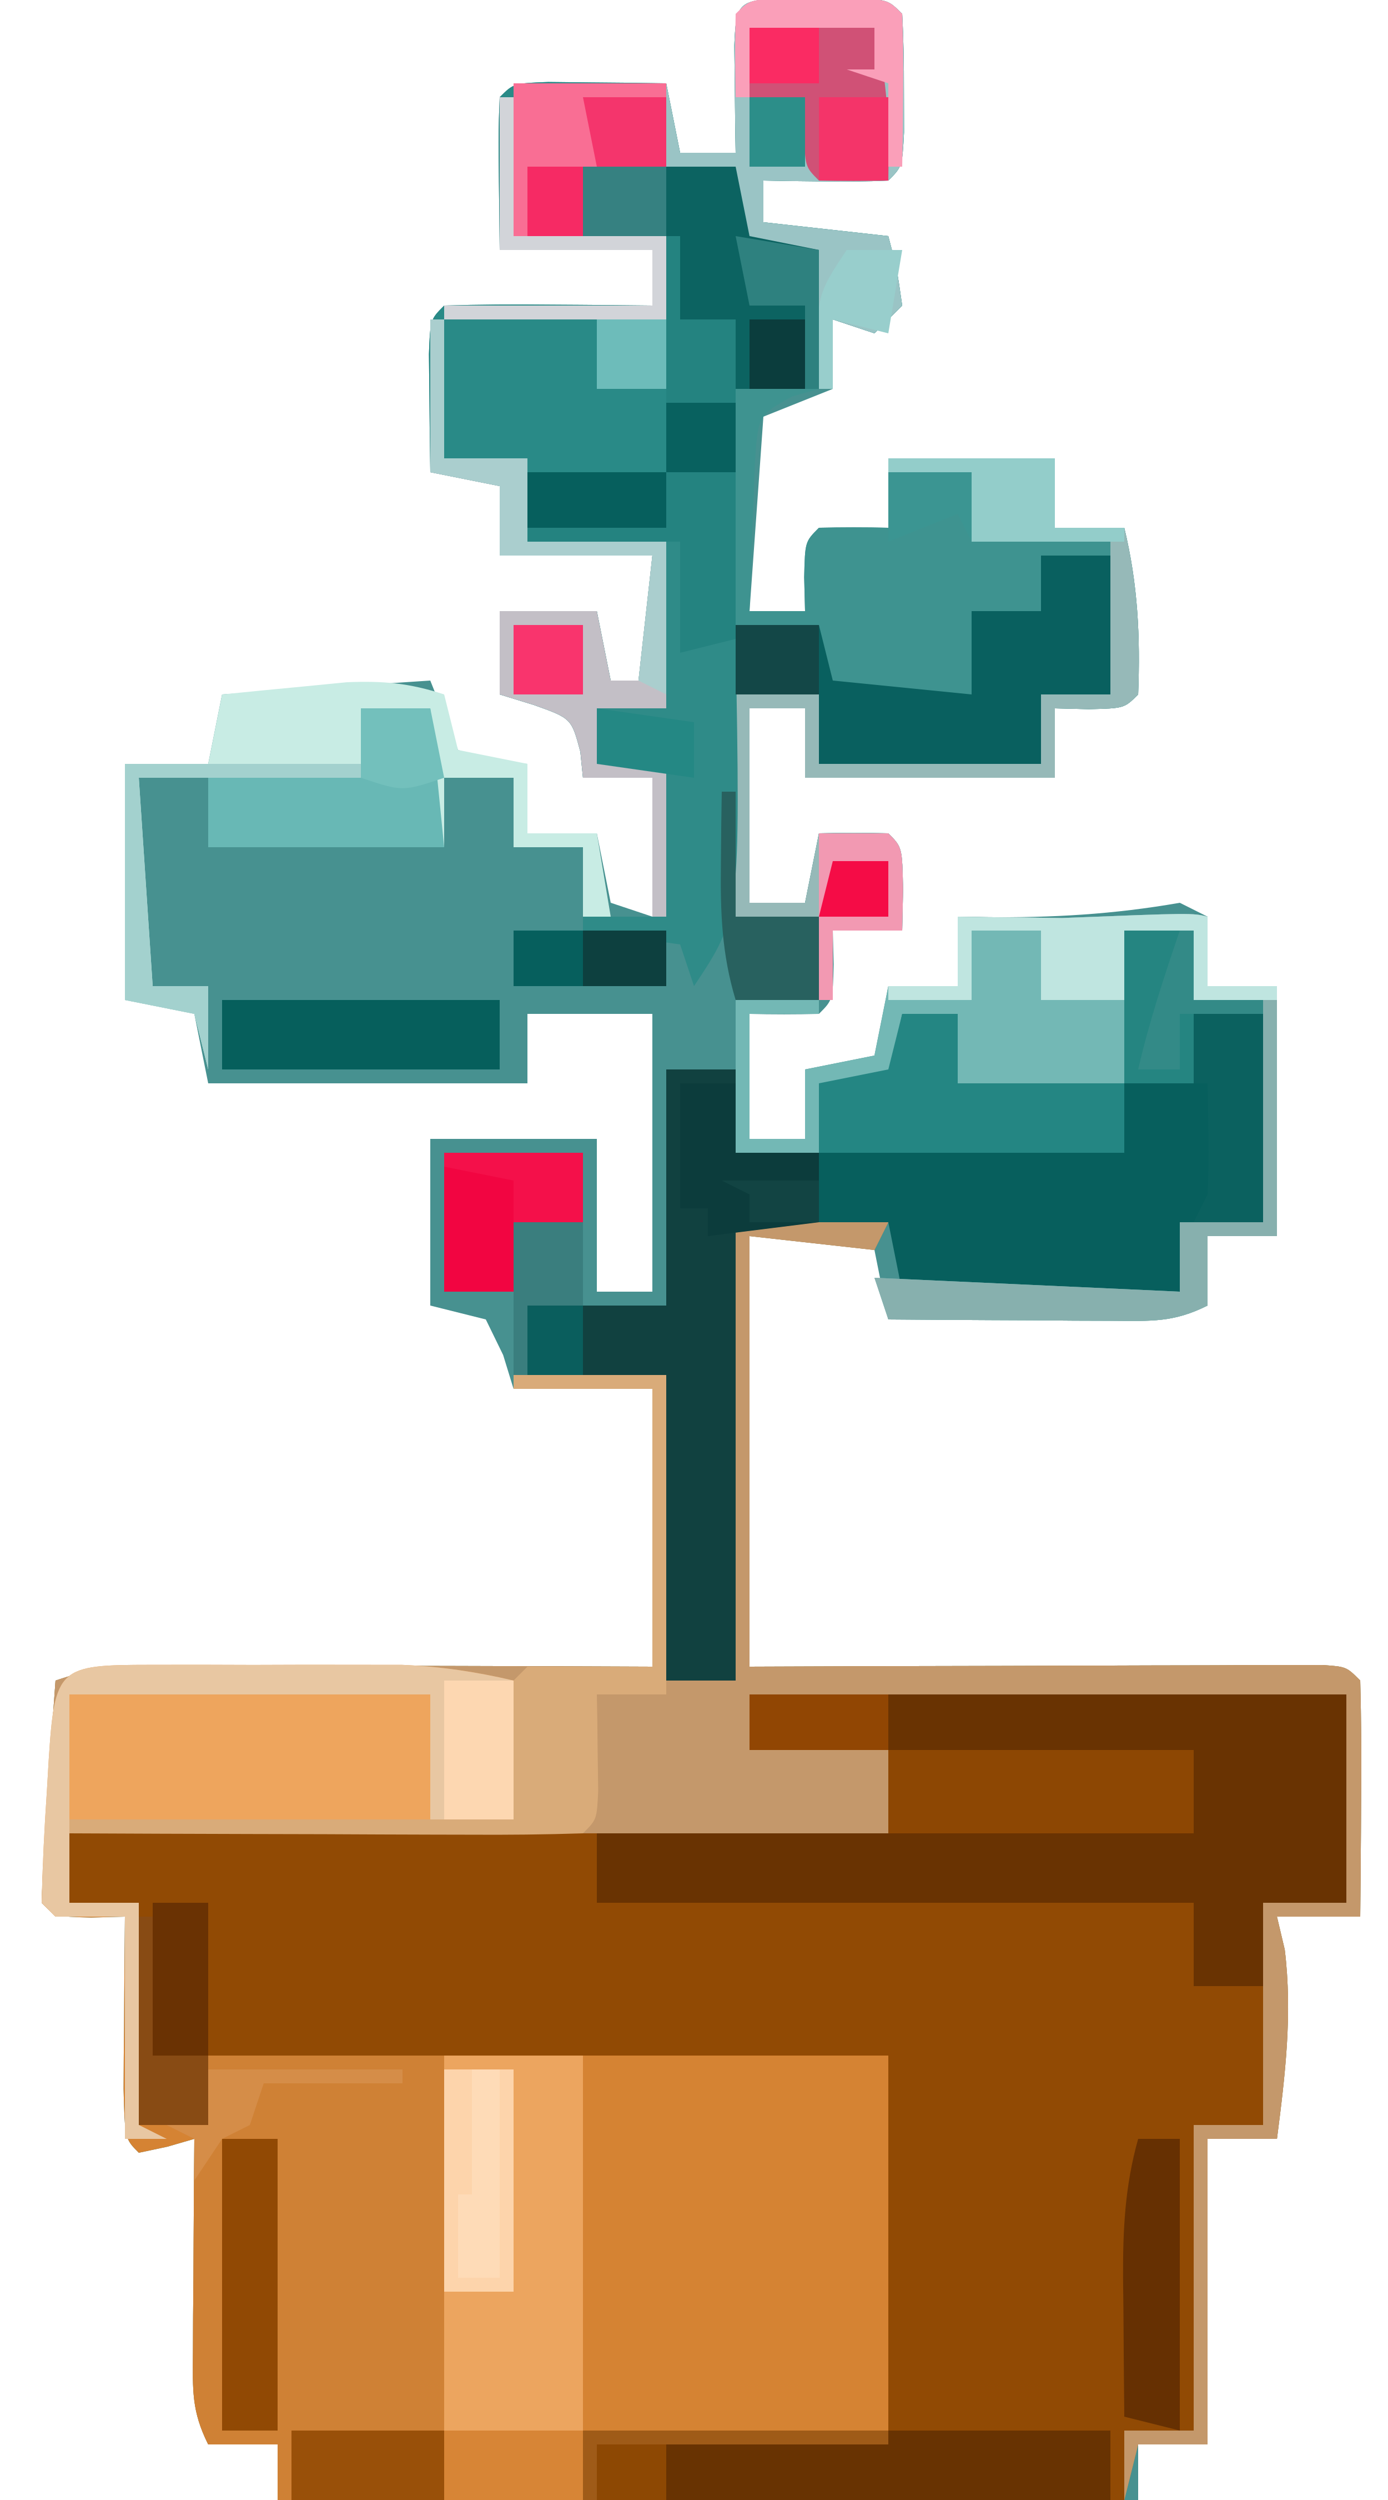 <?xml version="1.0" encoding="UTF-8"?>
<svg version="1.1" xmlns="http://www.w3.org/2000/svg" width="100" height="180">
<path d="M0 0 C0.907 0.003 1.815 0.005 2.75 0.008 C4.111 0.004 4.111 0.004 5.5 0 C7.75 0.133 7.75 0.133 8.75 1.133 C8.849 2.964 8.88 4.799 8.875 6.633 C8.879 8.133 8.879 8.133 8.883 9.664 C8.75 12.133 8.75 12.133 7.75 13.133 C6.231 13.205 4.708 13.217 3.188 13.195 C2.361 13.186 1.535 13.177 0.684 13.168 C0.046 13.156 -0.593 13.145 -1.25 13.133 C-1.25 14.123 -1.25 15.113 -1.25 16.133 C1.72 16.463 4.69 16.793 7.75 17.133 C8.375 19.508 8.375 19.508 8.75 22.133 C8.09 22.793 7.43 23.453 6.75 24.133 C5.76 23.803 4.77 23.473 3.75 23.133 C3.75 24.783 3.75 26.433 3.75 28.133 C2.1 28.793 0.45 29.453 -1.25 30.133 C-1.58 34.753 -1.91 39.373 -2.25 44.133 C-0.93 44.133 0.39 44.133 1.75 44.133 C1.729 43.328 1.709 42.524 1.688 41.695 C1.75 39.133 1.75 39.133 2.75 38.133 C4.416 38.092 6.084 38.09 7.75 38.133 C7.75 36.483 7.75 34.833 7.75 33.133 C11.71 33.133 15.67 33.133 19.75 33.133 C19.75 34.783 19.75 36.433 19.75 38.133 C21.4 38.133 23.05 38.133 24.75 38.133 C25.732 42.186 25.91 45.968 25.75 50.133 C24.75 51.133 24.75 51.133 22.188 51.195 C21.383 51.175 20.579 51.154 19.75 51.133 C19.75 52.783 19.75 54.433 19.75 56.133 C13.81 56.133 7.87 56.133 1.75 56.133 C1.75 54.483 1.75 52.833 1.75 51.133 C0.43 51.133 -0.89 51.133 -2.25 51.133 C-2.25 55.753 -2.25 60.373 -2.25 65.133 C-0.93 65.133 0.39 65.133 1.75 65.133 C2.08 63.483 2.41 61.833 2.75 60.133 C4.416 60.09 6.084 60.092 7.75 60.133 C8.75 61.133 8.75 61.133 8.812 64.195 C8.792 65.165 8.771 66.134 8.75 67.133 C7.1 67.133 5.45 67.133 3.75 67.133 C3.771 67.937 3.791 68.742 3.812 69.57 C3.75 72.133 3.75 72.133 2.75 73.133 C1.084 73.173 -0.584 73.176 -2.25 73.133 C-2.25 76.103 -2.25 79.073 -2.25 82.133 C-0.93 82.133 0.39 82.133 1.75 82.133 C1.75 80.483 1.75 78.833 1.75 77.133 C4.225 76.638 4.225 76.638 6.75 76.133 C7.08 74.483 7.41 72.833 7.75 71.133 C9.4 71.133 11.05 71.133 12.75 71.133 C12.75 69.483 12.75 67.833 12.75 66.133 C13.402 66.144 14.055 66.156 14.727 66.168 C19.553 66.218 23.985 65.967 28.75 65.133 C29.41 65.463 30.07 65.793 30.75 66.133 C30.75 67.783 30.75 69.433 30.75 71.133 C32.4 71.133 34.05 71.133 35.75 71.133 C35.75 77.073 35.75 83.013 35.75 89.133 C34.1 89.133 32.45 89.133 30.75 89.133 C30.75 90.783 30.75 92.433 30.75 94.133 C28.297 95.359 26.699 95.247 23.961 95.23 C23.02 95.227 22.079 95.224 21.109 95.221 C20.125 95.212 19.14 95.204 18.125 95.195 C17.132 95.191 16.14 95.186 15.117 95.182 C12.661 95.17 10.206 95.153 7.75 95.133 C7.42 93.483 7.09 91.833 6.75 90.133 C3.78 89.803 0.81 89.473 -2.25 89.133 C-2.25 99.363 -2.25 109.593 -2.25 120.133 C0.842 120.121 3.935 120.11 7.121 120.098 C10.103 120.09 13.085 120.084 16.067 120.078 C18.145 120.073 20.224 120.066 22.303 120.057 C25.284 120.045 28.265 120.04 31.246 120.035 C32.649 120.027 32.649 120.027 34.081 120.02 C34.941 120.019 35.802 120.019 36.689 120.019 C37.451 120.017 38.213 120.015 38.997 120.013 C40.75 120.133 40.75 120.133 41.75 121.133 C41.823 123.995 41.842 126.834 41.812 129.695 C41.808 130.502 41.803 131.308 41.799 132.139 C41.787 134.137 41.769 136.135 41.75 138.133 C39.77 138.133 37.79 138.133 35.75 138.133 C35.936 138.917 36.121 139.7 36.312 140.508 C36.875 145.172 36.346 149.493 35.75 154.133 C34.1 154.133 32.45 154.133 30.75 154.133 C30.75 161.393 30.75 168.653 30.75 176.133 C29.1 176.133 27.45 176.133 25.75 176.133 C25.75 177.453 25.75 178.773 25.75 180.133 C5.29 180.133 -15.17 180.133 -36.25 180.133 C-36.25 178.813 -36.25 177.493 -36.25 176.133 C-37.9 176.133 -39.55 176.133 -41.25 176.133 C-42.45 173.732 -42.365 172.239 -42.348 169.562 C-42.344 168.667 -42.341 167.771 -42.338 166.848 C-42.33 165.911 -42.321 164.973 -42.312 164.008 C-42.308 163.063 -42.303 162.118 -42.299 161.145 C-42.287 158.807 -42.271 156.47 -42.25 154.133 C-42.889 154.318 -43.529 154.504 -44.188 154.695 C-45.208 154.912 -45.208 154.912 -46.25 155.133 C-47.25 154.133 -47.25 154.133 -47.348 150.535 C-47.341 149.047 -47.329 147.559 -47.312 146.07 C-47.308 145.312 -47.303 144.553 -47.299 143.771 C-47.287 141.892 -47.269 140.012 -47.25 138.133 C-48.457 138.164 -48.457 138.164 -49.688 138.195 C-52.25 138.133 -52.25 138.133 -53.25 137.133 C-53.159 134.432 -53.013 131.764 -52.812 129.07 C-52.76 128.312 -52.708 127.553 -52.654 126.771 C-52.524 124.892 -52.388 123.012 -52.25 121.133 C-49.544 120.231 -48.011 120.011 -45.238 120.019 C-44.437 120.019 -43.636 120.019 -42.811 120.02 C-41.522 120.027 -41.522 120.027 -40.207 120.035 C-39.323 120.037 -38.44 120.038 -37.529 120.039 C-34.707 120.045 -31.885 120.058 -29.062 120.07 C-27.149 120.075 -25.236 120.08 -23.322 120.084 C-18.631 120.094 -13.941 120.114 -9.25 120.133 C-9.25 113.533 -9.25 106.933 -9.25 100.133 C-12.55 100.133 -15.85 100.133 -19.25 100.133 C-19.497 99.328 -19.745 98.524 -20 97.695 C-20.413 96.85 -20.825 96.004 -21.25 95.133 C-22.57 94.803 -23.89 94.473 -25.25 94.133 C-25.25 90.173 -25.25 86.213 -25.25 82.133 C-21.29 82.133 -17.33 82.133 -13.25 82.133 C-13.25 85.763 -13.25 89.393 -13.25 93.133 C-11.93 93.133 -10.61 93.133 -9.25 93.133 C-9.25 86.533 -9.25 79.933 -9.25 73.133 C-12.22 73.133 -15.19 73.133 -18.25 73.133 C-18.25 74.783 -18.25 76.433 -18.25 78.133 C-25.84 78.133 -33.43 78.133 -41.25 78.133 C-41.745 75.658 -41.745 75.658 -42.25 73.133 C-43.9 72.803 -45.55 72.473 -47.25 72.133 C-47.25 66.523 -47.25 60.913 -47.25 55.133 C-45.27 55.133 -43.29 55.133 -41.25 55.133 C-40.92 53.483 -40.59 51.833 -40.25 50.133 C-35.3 49.803 -30.35 49.473 -25.25 49.133 C-24.59 50.783 -23.93 52.433 -23.25 54.133 C-20.702 55.027 -20.702 55.027 -18.25 55.133 C-18.25 56.783 -18.25 58.433 -18.25 60.133 C-16.6 60.133 -14.95 60.133 -13.25 60.133 C-12.755 62.608 -12.755 62.608 -12.25 65.133 C-11.26 65.463 -10.27 65.793 -9.25 66.133 C-9.25 62.833 -9.25 59.533 -9.25 56.133 C-10.9 56.133 -12.55 56.133 -14.25 56.133 C-14.312 55.514 -14.374 54.895 -14.438 54.258 C-15.079 51.855 -15.079 51.855 -17.812 50.883 C-18.617 50.635 -19.421 50.388 -20.25 50.133 C-20.25 48.153 -20.25 46.173 -20.25 44.133 C-17.94 44.133 -15.63 44.133 -13.25 44.133 C-12.755 46.608 -12.755 46.608 -12.25 49.133 C-11.59 49.133 -10.93 49.133 -10.25 49.133 C-9.92 46.163 -9.59 43.193 -9.25 40.133 C-12.88 40.133 -16.51 40.133 -20.25 40.133 C-20.25 38.483 -20.25 36.833 -20.25 35.133 C-21.9 34.803 -23.55 34.473 -25.25 34.133 C-25.277 32.32 -25.296 30.508 -25.312 28.695 C-25.324 27.686 -25.336 26.677 -25.348 25.637 C-25.25 23.133 -25.25 23.133 -24.25 22.133 C-21.72 22.06 -19.217 22.04 -16.688 22.07 C-15.621 22.077 -15.621 22.077 -14.533 22.084 C-12.772 22.096 -11.011 22.114 -9.25 22.133 C-9.25 20.813 -9.25 19.493 -9.25 18.133 C-12.88 18.133 -16.51 18.133 -20.25 18.133 C-20.348 9.637 -20.348 9.637 -20.25 7.133 C-19.25 6.133 -19.25 6.133 -16.746 6.035 C-15.232 6.053 -15.232 6.053 -13.688 6.07 C-12.676 6.079 -11.664 6.088 -10.621 6.098 C-9.839 6.109 -9.056 6.121 -8.25 6.133 C-7.755 8.608 -7.755 8.608 -7.25 11.133 C-5.93 11.133 -4.61 11.133 -3.25 11.133 C-3.262 10.423 -3.273 9.712 -3.285 8.98 C-3.294 8.061 -3.303 7.142 -3.312 6.195 C-3.324 5.279 -3.336 4.362 -3.348 3.418 C-3.217 0.351 -3.06 0.181 0 0 Z " fill="#479190" transform="translate(56.25,-0.133)"/>
<path d="M0 0 C14.19 0 28.38 0 43 0 C43 4.95 43 9.9 43 15 C41.02 15 39.04 15 37 15 C37 20.28 37 25.56 37 31 C35.35 31 33.7 31 32 31 C32 38.26 32 45.52 32 53 C30.35 53 28.7 53 27 53 C27 54.65 27 56.3 27 58 C14.13 58 1.26 58 -12 58 C-12 56.35 -12 54.7 -12 53 C-4.74 53 2.52 53 10 53 C10 44.09 10 35.18 10 26 C-6.17 26 -22.34 26 -39 26 C-39 27.65 -39 29.3 -39 31 C-40.65 31 -42.3 31 -44 31 C-44 25.72 -44 20.44 -44 15 C-45.65 15 -47.3 15 -49 15 C-49 13.35 -49 11.7 -49 10 C-29.53 10 -10.06 10 10 10 C10 8.02 10 6.04 10 4 C6.7 4 3.4 4 0 4 C0 2.68 0 1.36 0 0 Z " fill="#914A04" transform="translate(54,122)"/>
<path d="M0 0 C3.63 0 7.26 0 11 0 C10.67 0.66 10.34 1.32 10 2 C7.03 1.67 4.06 1.34 1 1 C1 11.23 1 21.46 1 32 C4.092 31.988 7.185 31.977 10.371 31.965 C13.353 31.957 16.335 31.951 19.317 31.945 C21.395 31.94 23.474 31.933 25.553 31.925 C28.534 31.912 31.515 31.907 34.496 31.902 C35.899 31.895 35.899 31.895 37.331 31.887 C38.191 31.887 39.052 31.887 39.939 31.886 C41.082 31.883 41.082 31.883 42.247 31.88 C44 32 44 32 45 33 C45.073 35.863 45.092 38.701 45.062 41.562 C45.058 42.369 45.053 43.175 45.049 44.006 C45.037 46.004 45.019 48.002 45 50 C43.02 50 41.04 50 39 50 C39.186 50.784 39.371 51.568 39.562 52.375 C40.125 57.039 39.596 61.36 39 66 C37.35 66 35.7 66 34 66 C34 73.26 34 80.52 34 88 C32.35 88 30.7 88 29 88 C28.505 89.98 28.505 89.98 28 92 C28 90.35 28 88.7 28 87 C29.65 87 31.3 87 33 87 C33 79.74 33 72.48 33 65 C34.65 65 36.3 65 38 65 C38 59.72 38 54.44 38 49 C39.98 49 41.96 49 44 49 C44 44.05 44 39.1 44 34 C29.81 34 15.62 34 1 34 C1 35.32 1 36.64 1 38 C4.3 38 7.6 38 11 38 C11 39.98 11 41.96 11 44 C-8.47 44 -27.94 44 -48 44 C-48 45.65 -48 47.3 -48 49 C-46.35 49 -44.7 49 -43 49 C-43 54.28 -43 59.56 -43 65 C-41.35 65 -39.7 65 -38 65 C-38 63.35 -38 61.7 -38 60 C-21.83 60 -5.66 60 11 60 C11 68.91 11 77.82 11 87 C3.74 87 -3.52 87 -11 87 C-11 88.65 -11 90.3 -11 92 C-18.26 92 -25.52 92 -33 92 C-33 90.68 -33 89.36 -33 88 C-34.65 88 -36.3 88 -38 88 C-39.2 85.599 -39.115 84.106 -39.098 81.43 C-39.094 80.534 -39.091 79.638 -39.088 78.715 C-39.08 77.778 -39.071 76.841 -39.062 75.875 C-39.058 74.93 -39.053 73.985 -39.049 73.012 C-39.037 70.674 -39.021 68.337 -39 66 C-39.639 66.186 -40.279 66.371 -40.938 66.562 C-41.958 66.779 -41.958 66.779 -43 67 C-44 66 -44 66 -44.098 62.402 C-44.091 60.914 -44.079 59.426 -44.062 57.938 C-44.058 57.179 -44.053 56.42 -44.049 55.639 C-44.037 53.759 -44.019 51.88 -44 50 C-44.804 50.021 -45.609 50.041 -46.438 50.062 C-49 50 -49 50 -50 49 C-49.909 46.299 -49.763 43.631 -49.562 40.938 C-49.51 40.179 -49.458 39.42 -49.404 38.639 C-49.274 36.759 -49.138 34.879 -49 33 C-46.294 32.098 -44.761 31.878 -41.988 31.886 C-41.187 31.887 -40.386 31.887 -39.561 31.887 C-38.272 31.894 -38.272 31.894 -36.957 31.902 C-36.073 31.904 -35.19 31.905 -34.279 31.907 C-31.457 31.912 -28.635 31.925 -25.812 31.938 C-23.899 31.943 -21.986 31.947 -20.072 31.951 C-15.381 31.961 -10.691 31.981 -6 32 C-6 25.4 -6 18.8 -6 12 C-9.3 12 -12.6 12 -16 12 C-16 11.67 -16 11.34 -16 11 C-12.37 11 -8.74 11 -5 11 C-5 18.26 -5 25.52 -5 33 C-3.35 33 -1.7 33 0 33 C0 22.11 0 11.22 0 0 Z " fill="#D58333" transform="translate(53,88)"/>
<path d="M0 0 C1.65 0 3.3 0 5 0 C5 1.65 5 3.3 5 5 C6.65 5 8.3 5 10 5 C10 10.28 10 15.56 10 21 C8.02 21 6.04 21 4 21 C4 22.65 4 24.3 4 26 C-2.6 26 -9.2 26 -16 26 C-16.33 24.35 -16.66 22.7 -17 21 C-20.63 21 -24.26 21 -28 21 C-28 31.89 -28 42.78 -28 54 C-29.65 54 -31.3 54 -33 54 C-33 46.74 -33 39.48 -33 32 C-36.63 32 -40.26 32 -44 32 C-44 30.02 -44 28.04 -44 26 C-45.65 26 -47.3 26 -49 26 C-49 22.7 -49 19.4 -49 16 C-45.7 16 -42.4 16 -39 16 C-39 19.63 -39 23.26 -39 27 C-37.02 27 -35.04 27 -33 27 C-33 21.39 -33 15.78 -33 10 C-31.35 10 -29.7 10 -28 10 C-28 11.98 -28 13.96 -28 16 C-26.02 16 -24.04 16 -22 16 C-22 14.35 -22 12.7 -22 11 C-20.35 10.67 -18.7 10.34 -17 10 C-16.67 8.68 -16.34 7.36 -16 6 C-14.68 6 -13.36 6 -12 6 C-12 7.65 -12 9.3 -12 11 C-8.04 11 -4.08 11 0 11 C0 7.37 0 3.74 0 0 Z " fill="#075F5D" transform="translate(81,67)"/>
<path d="M0 0 C3.63 0 7.26 0 11 0 C10.67 0.66 10.34 1.32 10 2 C7.03 1.67 4.06 1.34 1 1 C1 11.23 1 21.46 1 32 C4.092 31.988 7.185 31.977 10.371 31.965 C13.353 31.957 16.335 31.951 19.317 31.945 C21.395 31.94 23.474 31.933 25.553 31.925 C28.534 31.912 31.515 31.907 34.496 31.902 C35.899 31.895 35.899 31.895 37.331 31.887 C38.191 31.887 39.052 31.887 39.939 31.886 C41.082 31.883 41.082 31.883 42.247 31.88 C44 32 44 32 45 33 C45.073 35.863 45.092 38.701 45.062 41.562 C45.058 42.369 45.053 43.175 45.049 44.006 C45.037 46.004 45.019 48.002 45 50 C43.02 50 41.04 50 39 50 C39.186 50.784 39.371 51.568 39.562 52.375 C40.125 57.039 39.596 61.36 39 66 C37.35 66 35.7 66 34 66 C34 73.26 34 80.52 34 88 C32.35 88 30.7 88 29 88 C28.505 89.98 28.505 89.98 28 92 C28 90.35 28 88.7 28 87 C29.65 87 31.3 87 33 87 C33 79.74 33 72.48 33 65 C34.65 65 36.3 65 38 65 C38 59.72 38 54.44 38 49 C39.98 49 41.96 49 44 49 C44 44.05 44 39.1 44 34 C29.81 34 15.62 34 1 34 C1 35.32 1 36.64 1 38 C4.3 38 7.6 38 11 38 C11 39.98 11 41.96 11 44 C-8.47 44 -27.94 44 -48 44 C-48 45.65 -48 47.3 -48 49 C-46.35 49 -44.7 49 -43 49 C-43 54.28 -43 59.56 -43 65 C-42.34 65.33 -41.68 65.66 -41 66 C-41.99 66 -42.98 66 -44 66 C-44 60.72 -44 55.44 -44 50 C-45.65 50 -47.3 50 -49 50 C-49.33 49.67 -49.66 49.34 -50 49 C-49.909 46.299 -49.763 43.631 -49.562 40.938 C-49.51 40.179 -49.458 39.42 -49.404 38.639 C-49.274 36.759 -49.138 34.879 -49 33 C-46.294 32.098 -44.761 31.878 -41.988 31.886 C-41.187 31.887 -40.386 31.887 -39.561 31.887 C-38.272 31.894 -38.272 31.894 -36.957 31.902 C-36.073 31.904 -35.19 31.905 -34.279 31.907 C-31.457 31.912 -28.635 31.925 -25.812 31.938 C-23.899 31.943 -21.986 31.947 -20.072 31.951 C-15.381 31.961 -10.691 31.981 -6 32 C-6 25.4 -6 18.8 -6 12 C-9.3 12 -12.6 12 -16 12 C-16 11.67 -16 11.34 -16 11 C-12.37 11 -8.74 11 -5 11 C-5 18.26 -5 25.52 -5 33 C-3.35 33 -1.7 33 0 33 C0 22.11 0 11.22 0 0 Z " fill="#C4986B" transform="translate(53,88)"/>
<path d="M0 0 C14.19 0 28.38 0 43 0 C43 4.95 43 9.9 43 15 C41.02 15 39.04 15 37 15 C37 16.98 37 18.96 37 21 C35.35 21 33.7 21 32 21 C32 19.02 32 17.04 32 15 C17.81 15 3.62 15 -11 15 C-11 13.35 -11 11.7 -11 10 C-4.07 10 2.86 10 10 10 C10 8.02 10 6.04 10 4 C6.7 4 3.4 4 0 4 C0 2.68 0 1.36 0 0 Z " fill="#693302" transform="translate(54,122)"/>
<path d="M0 0 C0.907 0.003 1.815 0.005 2.75 0.008 C4.111 0.004 4.111 0.004 5.5 0 C7.75 0.133 7.75 0.133 8.75 1.133 C8.849 2.964 8.88 4.799 8.875 6.633 C8.879 8.133 8.879 8.133 8.883 9.664 C8.75 12.133 8.75 12.133 7.75 13.133 C6.231 13.205 4.708 13.217 3.188 13.195 C2.361 13.186 1.535 13.177 0.684 13.168 C0.046 13.156 -0.593 13.145 -1.25 13.133 C-1.25 14.123 -1.25 15.113 -1.25 16.133 C1.72 16.463 4.69 16.793 7.75 17.133 C8.375 19.508 8.375 19.508 8.75 22.133 C8.09 22.793 7.43 23.453 6.75 24.133 C5.76 23.803 4.77 23.473 3.75 23.133 C3.75 24.783 3.75 26.433 3.75 28.133 C3.42 28.133 3.09 28.133 2.75 28.133 C2.75 24.833 2.75 21.533 2.75 18.133 C1.1 18.133 -0.55 18.133 -2.25 18.133 C-2.58 17.803 -2.91 17.473 -3.25 17.133 C-3.25 15.483 -3.25 13.833 -3.25 12.133 C-6.88 12.133 -10.51 12.133 -14.25 12.133 C-14.25 13.783 -14.25 15.433 -14.25 17.133 C-12.27 17.133 -10.29 17.133 -8.25 17.133 C-8.25 22.743 -8.25 28.353 -8.25 34.133 C-11.55 34.133 -14.85 34.133 -18.25 34.133 C-18.25 35.783 -18.25 37.433 -18.25 39.133 C-14.95 39.133 -11.65 39.133 -8.25 39.133 C-8.25 43.093 -8.25 47.053 -8.25 51.133 C-9.9 51.133 -11.55 51.133 -13.25 51.133 C-13.25 52.453 -13.25 53.773 -13.25 55.133 C-11.6 55.133 -9.95 55.133 -8.25 55.133 C-8.25 58.763 -8.25 62.393 -8.25 66.133 C-8.58 66.133 -8.91 66.133 -9.25 66.133 C-9.25 62.833 -9.25 59.533 -9.25 56.133 C-10.9 56.133 -12.55 56.133 -14.25 56.133 C-14.312 55.514 -14.374 54.895 -14.438 54.258 C-15.079 51.855 -15.079 51.855 -17.812 50.883 C-18.617 50.635 -19.421 50.388 -20.25 50.133 C-20.25 48.153 -20.25 46.173 -20.25 44.133 C-17.94 44.133 -15.63 44.133 -13.25 44.133 C-12.92 45.783 -12.59 47.433 -12.25 49.133 C-11.59 49.133 -10.93 49.133 -10.25 49.133 C-9.92 46.163 -9.59 43.193 -9.25 40.133 C-12.88 40.133 -16.51 40.133 -20.25 40.133 C-20.25 38.483 -20.25 36.833 -20.25 35.133 C-21.9 34.803 -23.55 34.473 -25.25 34.133 C-25.277 32.32 -25.296 30.508 -25.312 28.695 C-25.324 27.686 -25.336 26.677 -25.348 25.637 C-25.25 23.133 -25.25 23.133 -24.25 22.133 C-21.72 22.06 -19.217 22.04 -16.688 22.07 C-15.977 22.075 -15.266 22.079 -14.533 22.084 C-12.772 22.096 -11.011 22.114 -9.25 22.133 C-9.25 20.813 -9.25 19.493 -9.25 18.133 C-12.88 18.133 -16.51 18.133 -20.25 18.133 C-20.348 9.637 -20.348 9.637 -20.25 7.133 C-19.25 6.133 -19.25 6.133 -16.746 6.035 C-15.232 6.053 -15.232 6.053 -13.688 6.07 C-12.676 6.079 -11.664 6.088 -10.621 6.098 C-9.447 6.115 -9.447 6.115 -8.25 6.133 C-7.92 7.783 -7.59 9.433 -7.25 11.133 C-5.93 11.133 -4.61 11.133 -3.25 11.133 C-3.262 10.423 -3.273 9.712 -3.285 8.98 C-3.294 8.061 -3.303 7.142 -3.312 6.195 C-3.324 5.279 -3.336 4.362 -3.348 3.418 C-3.217 0.351 -3.06 0.181 0 0 Z " fill="#298A87" transform="translate(56.25,-0.133)"/>
<path d="M0 0 C5.61 0 11.22 0 17 0 C17 10.56 17 21.12 17 32 C13.04 32 9.08 32 5 32 C5 30.68 5 29.36 5 28 C3.35 28 1.7 28 0 28 C-1.2 25.599 -1.115 24.106 -1.098 21.43 C-1.094 20.534 -1.091 19.638 -1.088 18.715 C-1.08 17.778 -1.071 16.841 -1.062 15.875 C-1.058 14.93 -1.053 13.985 -1.049 13.012 C-1.037 10.674 -1.021 8.337 -1 6 C-1.66 5.67 -2.32 5.34 -3 5 C-2.01 5 -1.02 5 0 5 C0 3.35 0 1.7 0 0 Z " fill="#CF8135" transform="translate(15,148)"/>
<path d="M0 0 C3.63 0 7.26 0 11 0 C11.33 1.65 11.66 3.3 12 5 C14.475 5.495 14.475 5.495 17 6 C17 9.3 17 12.6 17 16 C15.02 16 13.04 16 11 16 C11 21.61 11 27.22 11 33 C12.98 33 14.96 33 17 33 C17.33 34.32 17.66 35.64 18 37 C21.3 37.33 24.6 37.66 28 38 C28 36.02 28 34.04 28 32 C29.65 32 31.3 32 33 32 C33 30.68 33 29.36 33 28 C34.65 28 36.3 28 38 28 C38 31.3 38 34.6 38 38 C36.35 38 34.7 38 33 38 C33 39.65 33 41.3 33 43 C27.72 43 22.44 43 17 43 C17 41.35 17 39.7 17 38 C16.051 38.041 15.102 38.083 14.125 38.125 C11 38 11 38 9 36 C8.34 35.67 7.68 35.34 7 35 C7 32.36 7 29.72 7 27 C3.37 27 -0.26 27 -4 27 C-4 25.35 -4 23.7 -4 22 C-0.7 22 2.6 22 6 22 C6 16.39 6 10.78 6 5 C4.02 5 2.04 5 0 5 C0 3.35 0 1.7 0 0 Z " fill="#248380" transform="translate(42,12)"/>
<path d="M0 0 C1.65 0 3.3 0 5 0 C5 1.98 5 3.96 5 6 C6.98 6 8.96 6 11 6 C11 7.65 11 9.3 11 11 C9.02 11 7.04 11 5 11 C5 21.89 5 32.78 5 44 C3.35 44 1.7 44 0 44 C0 36.74 0 29.48 0 22 C-3.63 22 -7.26 22 -11 22 C-11 20.02 -11 18.04 -11 16 C-12.65 16 -14.3 16 -16 16 C-16 12.7 -16 9.4 -16 6 C-12.7 6 -9.4 6 -6 6 C-6 9.63 -6 13.26 -6 17 C-4.02 17 -2.04 17 0 17 C0 11.39 0 5.78 0 0 Z " fill="#114140" transform="translate(48,77)"/>
<path d="M0 0 C1.98 0 3.96 0 6 0 C5.033 0.275 5.033 0.275 4.047 0.555 C1.626 1.908 1.626 1.908 1.391 5.258 C1.344 6.534 1.298 7.81 1.25 9.125 C1.193 10.406 1.137 11.688 1.078 13.008 C1.052 13.995 1.027 14.983 1 16 C2.32 16 3.64 16 5 16 C4.979 15.196 4.959 14.391 4.938 13.562 C5 11 5 11 6 10 C7.666 9.959 9.334 9.957 11 10 C11 8.35 11 6.7 11 5 C14.96 5 18.92 5 23 5 C23 6.65 23 8.3 23 10 C24.65 10 26.3 10 28 10 C28.982 14.053 29.16 17.835 29 22 C28 23 28 23 25.438 23.062 C24.633 23.042 23.829 23.021 23 23 C23 24.65 23 26.3 23 28 C17.06 28 11.12 28 5 28 C5 26.35 5 24.7 5 23 C3.68 23 2.36 23 1 23 C1 27.62 1 32.24 1 37 C2.32 37 3.64 37 5 37 C5.33 35.35 5.66 33.7 6 32 C7.666 31.957 9.334 31.959 11 32 C12 33 12 33 12.062 36.062 C12.042 37.032 12.021 38.001 12 39 C10.35 39 8.7 39 7 39 C7 40.65 7 42.3 7 44 C6.67 44 6.34 44 6 44 C6 42.02 6 40.04 6 38 C4.02 38 2.04 38 0 38 C0 32.72 0 27.44 0 22 C1.98 22 3.96 22 6 22 C6 23.65 6 25.3 6 27 C11.28 27 16.56 27 22 27 C22 25.35 22 23.7 22 22 C23.65 22 25.3 22 27 22 C27 18.7 27 15.4 27 12 C25.35 12 23.7 12 22 12 C22 13.32 22 14.64 22 16 C20.35 16 18.7 16 17 16 C17 17.98 17 19.96 17 22 C13.7 22 10.4 22 7 22 C6.67 20.35 6.34 18.7 6 17 C4.02 17 2.04 17 0 17 C0 11.39 0 5.78 0 0 Z " fill="#3E9390" transform="translate(53,28)"/>
<path d="M0 0 C1.192 -0.001 2.385 -0.003 3.613 -0.004 C5.499 0.002 5.499 0.002 7.422 0.008 C8.663 0.004 9.905 0 11.184 -0.004 C12.98 -0.002 12.98 -0.002 14.812 0 C15.911 0.001 17.01 0.002 18.142 0.003 C20.934 0.123 23.456 0.498 26.172 1.133 C26.172 4.433 26.172 7.733 26.172 11.133 C15.612 11.133 5.052 11.133 -5.828 11.133 C-5.828 13.113 -5.828 15.093 -5.828 17.133 C-4.178 17.133 -2.528 17.133 -0.828 17.133 C-0.828 22.413 -0.828 27.693 -0.828 33.133 C-0.168 33.463 0.492 33.793 1.172 34.133 C0.182 34.133 -0.808 34.133 -1.828 34.133 C-1.828 28.853 -1.828 23.573 -1.828 18.133 C-3.478 18.133 -5.128 18.133 -6.828 18.133 C-7.158 17.803 -7.488 17.473 -7.828 17.133 C-7.763 14.451 -7.637 11.807 -7.453 9.133 C-7.409 8.383 -7.365 7.632 -7.32 6.859 C-6.884 0.152 -6.601 0.007 0 0 Z " fill="#EEA55D" transform="translate(10.828,119.867)"/>
<path d="M0 0 C3.3 0 6.6 0 10 0 C10 10.56 10 21.12 10 32 C6.7 32 3.4 32 0 32 C0 21.44 0 10.88 0 0 Z " fill="#ECA55F" transform="translate(32,148)"/>
<path d="M0 0 C0.907 0.003 1.815 0.005 2.75 0.008 C4.111 0.004 4.111 0.004 5.5 0 C7.75 0.133 7.75 0.133 8.75 1.133 C8.849 2.964 8.88 4.799 8.875 6.633 C8.879 8.133 8.879 8.133 8.883 9.664 C8.75 12.133 8.75 12.133 7.75 13.133 C6.231 13.205 4.708 13.217 3.188 13.195 C2.361 13.186 1.535 13.177 0.684 13.168 C0.046 13.156 -0.593 13.145 -1.25 13.133 C-1.25 14.123 -1.25 15.113 -1.25 16.133 C1.72 16.463 4.69 16.793 7.75 17.133 C8.375 19.508 8.375 19.508 8.75 22.133 C8.09 22.793 7.43 23.453 6.75 24.133 C5.76 23.803 4.77 23.473 3.75 23.133 C3.75 24.783 3.75 26.433 3.75 28.133 C3.42 28.133 3.09 28.133 2.75 28.133 C2.75 24.833 2.75 21.533 2.75 18.133 C1.1 18.133 -0.55 18.133 -2.25 18.133 C-2.58 17.803 -2.91 17.473 -3.25 17.133 C-3.25 15.483 -3.25 13.833 -3.25 12.133 C-6.88 12.133 -10.51 12.133 -14.25 12.133 C-14.25 13.783 -14.25 15.433 -14.25 17.133 C-15.9 17.133 -17.55 17.133 -19.25 17.133 C-19.25 13.503 -19.25 9.873 -19.25 6.133 C-15.62 6.133 -11.99 6.133 -8.25 6.133 C-7.92 7.783 -7.59 9.433 -7.25 11.133 C-5.93 11.133 -4.61 11.133 -3.25 11.133 C-3.262 10.423 -3.273 9.712 -3.285 8.98 C-3.299 7.602 -3.299 7.602 -3.312 6.195 C-3.324 5.279 -3.336 4.362 -3.348 3.418 C-3.217 0.351 -3.06 0.181 0 0 Z " fill="#9AC4C5" transform="translate(56.25,-0.133)"/>
<path d="M0 0 C0 1.65 0 3.3 0 5 C1.65 5 3.3 5 5 5 C5 10.94 5 16.88 5 23 C3.35 23 1.7 23 0 23 C0 24.65 0 26.3 0 28 C-2.453 29.226 -4.051 29.114 -6.789 29.098 C-7.73 29.094 -8.671 29.091 -9.641 29.088 C-11.118 29.075 -11.118 29.075 -12.625 29.062 C-13.618 29.058 -14.61 29.053 -15.633 29.049 C-18.089 29.037 -20.544 29.021 -23 29 C-23.33 28.01 -23.66 27.02 -24 26 C-16.74 26.33 -9.48 26.66 -2 27 C-2 25.35 -2 23.7 -2 22 C-0.02 22 1.96 22 4 22 C4 16.72 4 11.44 4 6 C2.35 6 0.7 6 -1 6 C-1 4.35 -1 2.7 -1 1 C-2.65 1 -4.3 1 -6 1 C-6 4.63 -6 8.26 -6 12 C-9.96 12 -13.92 12 -18 12 C-18 10.35 -18 8.7 -18 7 C-19.32 7 -20.64 7 -22 7 C-22.33 8.65 -22.66 10.3 -23 12 C-24.65 12 -26.3 12 -28 12 C-28 13.65 -28 15.3 -28 17 C-29.98 17 -31.96 17 -34 17 C-34 13.37 -34 9.74 -34 6 C-32.02 6 -30.04 6 -28 6 C-28 6.33 -28 6.66 -28 7 C-29.65 7 -31.3 7 -33 7 C-33 9.97 -33 12.94 -33 16 C-31.68 16 -30.36 16 -29 16 C-29 14.35 -29 12.7 -29 11 C-27.35 10.67 -25.7 10.34 -24 10 C-23.67 8.35 -23.34 6.7 -23 5 C-21.35 5 -19.7 5 -18 5 C-18 3.35 -18 1.7 -18 0 C-17.313 0.012 -16.626 0.023 -15.918 0.035 C-15.017 0.044 -14.116 0.053 -13.188 0.062 C-11.848 0.08 -11.848 0.08 -10.48 0.098 C-1.114 -0.271 -1.114 -0.271 0 0 Z " fill="#73B8B5" transform="translate(87,66)"/>
<path d="M0 0 C0.33 1.32 0.66 2.64 1 4 C3.475 4.495 3.475 4.495 6 5 C6 6.65 6 8.3 6 10 C7.65 10 9.3 10 11 10 C11.495 12.97 11.495 12.97 12 16 C11.34 16 10.68 16 10 16 C10 14.35 10 12.7 10 11 C8.35 11 6.7 11 5 11 C5 9.35 5 7.7 5 6 C3.35 6 1.7 6 0 6 C0 7.65 0 9.3 0 11 C-5.61 11 -11.22 11 -17 11 C-17 9.35 -17 7.7 -17 6 C-18.65 6 -20.3 6 -22 6 C-21.67 10.95 -21.34 15.9 -21 21 C-19.68 21 -18.36 21 -17 21 C-17 22.98 -17 24.96 -17 27 C-17.33 25.68 -17.66 24.36 -18 23 C-19.65 22.67 -21.3 22.34 -23 22 C-23 16.39 -23 10.78 -23 5 C-21.02 5 -19.04 5 -17 5 C-16.67 3.35 -16.34 1.7 -16 0 C-14.084 -0.196 -12.167 -0.381 -10.25 -0.562 C-8.649 -0.719 -8.649 -0.719 -7.016 -0.879 C-4.359 -0.986 -2.5 -0.819 0 0 Z " fill="#C8ECE4" transform="translate(32,50)"/>
<path d="M0 0 C1.65 0 3.3 0 5 0 C5 3.3 5 6.6 5 10 C3.35 10 1.7 10 0 10 C0 11.65 0 13.3 0 15 C-5.28 15 -10.56 15 -16 15 C-16 13.35 -16 11.7 -16 10 C-17.98 10 -19.96 10 -22 10 C-22 8.35 -22 6.7 -22 5 C-20.02 5 -18.04 5 -16 5 C-15.67 6.32 -15.34 7.64 -15 9 C-11.7 9.33 -8.4 9.66 -5 10 C-5 8.02 -5 6.04 -5 4 C-3.35 4 -1.7 4 0 4 C0 2.68 0 1.36 0 0 Z " fill="#09605F" transform="translate(75,40)"/>
<path d="M0 0 C12.54 0 25.08 0 38 0 C38 1.65 38 3.3 38 5 C25.46 5 12.92 5 0 5 C0 3.35 0 1.7 0 0 Z " fill="#683302" transform="translate(42,175)"/>
<path d="M0 0 C3.96 0 7.92 0 12 0 C12 1.65 12 3.3 12 5 C13.65 5 15.3 5 17 5 C17.982 9.053 18.16 12.835 18 17 C17 18 17 18 14.438 18.062 C13.633 18.042 12.829 18.021 12 18 C12 19.65 12 21.3 12 23 C6.06 23 0.12 23 -6 23 C-6 21.35 -6 19.7 -6 18 C-7.32 18 -8.64 18 -10 18 C-10 22.62 -10 27.24 -10 32 C-8.68 32 -7.36 32 -6 32 C-5.67 30.35 -5.34 28.7 -5 27 C-3.334 26.957 -1.666 26.959 0 27 C1 28 1 28 1.062 31.062 C1.042 32.032 1.021 33.001 1 34 C-0.65 34 -2.3 34 -4 34 C-4 35.65 -4 37.3 -4 39 C-4.33 39 -4.66 39 -5 39 C-5 37.02 -5 35.04 -5 33 C-6.98 33 -8.96 33 -11 33 C-11 27.72 -11 22.44 -11 17 C-9.02 17 -7.04 17 -5 17 C-5 18.65 -5 20.3 -5 22 C0.28 22 5.56 22 11 22 C11 20.35 11 18.7 11 17 C12.65 17 14.3 17 16 17 C16 13.37 16 9.74 16 6 C12.7 6 9.4 6 6 6 C6 4.35 6 2.7 6 1 C4.02 1 2.04 1 0 1 C0 0.67 0 0.34 0 0 Z " fill="#96B9B8" transform="translate(64,33)"/>
<path d="M0 0 C1.192 -0.001 2.385 -0.003 3.613 -0.004 C5.499 0.002 5.499 0.002 7.422 0.008 C8.663 0.004 9.905 0 11.184 -0.004 C12.98 -0.002 12.98 -0.002 14.812 0 C15.911 0.001 17.01 0.002 18.142 0.003 C20.934 0.123 23.456 0.498 26.172 1.133 C26.172 4.433 26.172 7.733 26.172 11.133 C24.192 11.133 22.212 11.133 20.172 11.133 C20.172 8.163 20.172 5.193 20.172 2.133 C11.592 2.133 3.012 2.133 -5.828 2.133 C-5.828 7.083 -5.828 12.033 -5.828 17.133 C-4.178 17.133 -2.528 17.133 -0.828 17.133 C-0.828 22.413 -0.828 27.693 -0.828 33.133 C-0.168 33.463 0.492 33.793 1.172 34.133 C0.182 34.133 -0.808 34.133 -1.828 34.133 C-1.828 28.853 -1.828 23.573 -1.828 18.133 C-3.478 18.133 -5.128 18.133 -6.828 18.133 C-7.158 17.803 -7.488 17.473 -7.828 17.133 C-7.763 14.451 -7.637 11.807 -7.453 9.133 C-7.409 8.383 -7.365 7.632 -7.32 6.859 C-6.884 0.152 -6.601 0.007 0 0 Z " fill="#E8C7A2" transform="translate(10.828,119.867)"/>
<path d="M0 0 C3.63 0 7.26 0 11 0 C11 7.59 11 15.18 11 23 C9.35 23 7.7 23 6 23 C6.012 23.638 6.023 24.276 6.035 24.934 C6.044 25.76 6.053 26.586 6.062 27.438 C6.074 28.261 6.086 29.085 6.098 29.934 C6 32 6 32 5 33 C2.261 33.089 -0.453 33.115 -3.191 33.098 C-4.011 33.096 -4.831 33.095 -5.676 33.093 C-8.305 33.088 -10.934 33.075 -13.562 33.062 C-15.34 33.057 -17.118 33.053 -18.896 33.049 C-23.264 33.038 -27.632 33.021 -32 33 C-32 32.67 -32 32.34 -32 32 C-21.44 32 -10.88 32 0 32 C0 28.7 0 25.4 0 22 C0.495 21.505 0.495 21.505 1 21 C3.97 21 6.94 21 10 21 C10 14.4 10 7.8 10 1 C6.7 1 3.4 1 0 1 C0 0.67 0 0.34 0 0 Z " fill="#D9AB79" transform="translate(37,99)"/>
<path d="M0 0 C3.63 0 7.26 0 11 0 C11.33 1.65 11.66 3.3 12 5 C13.65 5.33 15.3 5.66 17 6 C17 9.3 17 12.6 17 16 C15.02 16 13.04 16 11 16 C11 14.35 11 12.7 11 11 C9.68 11 8.36 11 7 11 C7 9.02 7 7.04 7 5 C4.69 5 2.38 5 0 5 C0 3.35 0 1.7 0 0 Z " fill="#0C6361" transform="translate(42,12)"/>
<path d="M0 0 C0 1.65 0 3.3 0 5 C1.65 5 3.3 5 5 5 C5 10.94 5 16.88 5 23 C3.35 23 1.7 23 0 23 C0 24.65 0 26.3 0 28 C-2.453 29.226 -4.051 29.114 -6.789 29.098 C-7.73 29.094 -8.671 29.091 -9.641 29.088 C-11.118 29.075 -11.118 29.075 -12.625 29.062 C-13.618 29.058 -14.61 29.053 -15.633 29.049 C-18.089 29.037 -20.544 29.021 -23 29 C-23.33 28.01 -23.66 27.02 -24 26 C-16.74 26.33 -9.48 26.66 -2 27 C-2 25.35 -2 23.7 -2 22 C-0.02 22 1.96 22 4 22 C4 16.72 4 11.44 4 6 C2.35 6 0.7 6 -1 6 C-1 4.35 -1 2.7 -1 1 C-2.65 1 -4.3 1 -6 1 C-6 2.65 -6 4.3 -6 6 C-7.98 6 -9.96 6 -12 6 C-12 4.35 -12 2.7 -12 1 C-13.65 1 -15.3 1 -17 1 C-17 2.65 -17 4.3 -17 6 C-18.98 6 -20.96 6 -23 6 C-23 5.67 -23 5.34 -23 5 C-21.35 5 -19.7 5 -18 5 C-18 3.35 -18 1.7 -18 0 C-17.313 0.012 -16.626 0.023 -15.918 0.035 C-15.017 0.044 -14.116 0.053 -13.188 0.062 C-11.848 0.08 -11.848 0.08 -10.48 0.098 C-1.114 -0.271 -1.114 -0.271 0 0 Z " fill="#87B0AE" transform="translate(87,66)"/>
<path d="M0 0 C7.26 0 14.52 0 22 0 C22 1.98 22 3.96 22 6 C14.74 6 7.48 6 0 6 C0 4.02 0 2.04 0 0 Z " fill="#8D4703" transform="translate(64,126)"/>
<path d="M0 0 C1.32 0 2.64 0 4 0 C4 1.65 4 3.3 4 5 C7.96 5 11.92 5 16 5 C16 6.65 16 8.3 16 10 C8.74 10 1.48 10 -6 10 C-6 8.35 -6 6.7 -6 5 C-4.35 4.67 -2.7 4.34 -1 4 C-0.67 2.68 -0.34 1.36 0 0 Z " fill="#248683" transform="translate(65,73)"/>
<path d="M0 0 C0.33 0 0.66 0 1 0 C1 3.3 1 6.6 1 10 C2.98 10 4.96 10 7 10 C7 11.98 7 13.96 7 16 C10.3 16 13.6 16 17 16 C17 19.96 17 23.92 17 28 C15.35 28 13.7 28 12 28 C12 29.32 12 30.64 12 32 C13.65 32 15.3 32 17 32 C17 35.63 17 39.26 17 43 C16.67 43 16.34 43 16 43 C16 39.7 16 36.4 16 33 C14.35 33 12.7 33 11 33 C10.938 32.381 10.876 31.762 10.812 31.125 C10.171 28.722 10.171 28.722 7.438 27.75 C6.633 27.503 5.829 27.255 5 27 C5 25.02 5 23.04 5 21 C7.31 21 9.62 21 12 21 C12.33 22.65 12.66 24.3 13 26 C13.66 26 14.32 26 15 26 C15.495 21.545 15.495 21.545 16 17 C12.37 17 8.74 17 5 17 C5 15.35 5 13.7 5 12 C3.35 11.67 1.7 11.34 0 11 C0 7.37 0 3.74 0 0 Z " fill="#C3BFC6" transform="translate(31,23)"/>
<path d="M0 0 C0.33 0 0.66 0 1 0 C1 2.64 1 5.28 1 8 C2.32 7.67 3.64 7.34 5 7 C5.348 26.978 5.348 26.978 2 32 C1.67 31.01 1.34 30.02 1 29 C-1.31 28.67 -3.62 28.34 -6 28 C-6 27.67 -6 27.34 -6 27 C-4.02 27 -2.04 27 0 27 C0 23.37 0 19.74 0 16 C-1.65 16 -3.3 16 -5 16 C-5 14.68 -5 13.36 -5 12 C-3.35 12 -1.7 12 0 12 C0 8.04 0 4.08 0 0 Z " fill="#2F8B88" transform="translate(48,39)"/>
<path d="M0 0 C1.65 0 3.3 0 5 0 C5 1.65 5 3.3 5 5 C6.65 5 8.3 5 10 5 C10 10.28 10 15.56 10 21 C8.35 21 6.7 21 5 21 C5.33 20.34 5.66 19.68 6 19 C6.069 17.627 6.085 16.25 6.062 14.875 C6.042 13.596 6.021 12.318 6 11 C4.02 11 2.04 11 0 11 C0 7.37 0 3.74 0 0 Z " fill="#0B615F" transform="translate(81,67)"/>
<path d="M0 0 C1.65 0 3.3 0 5 0 C5.33 3.3 5.66 6.6 6 10 C0.39 10 -5.22 10 -11 10 C-11 8.35 -11 6.7 -11 5 C-7.37 5 -3.74 5 0 5 C0 3.35 0 1.7 0 0 Z " fill="#68B8B5" transform="translate(26,51)"/>
<path d="M0 0 C6.6 0 13.2 0 20 0 C20 1.65 20 3.3 20 5 C13.4 5 6.8 5 0 5 C0 3.35 0 1.7 0 0 Z " fill="#065F5C" transform="translate(16,72)"/>
<path d="M0 0 C3.63 0 7.26 0 11 0 C11 1.98 11 3.96 11 6 C9.02 6 7.04 6 5 6 C5 7.65 5 9.3 5 11 C3.35 11 1.7 11 0 11 C0 7.37 0 3.74 0 0 Z " fill="#F96E94" transform="translate(37,6)"/>
<path d="M0 0 C1.32 0 2.64 0 4 0 C4 6.93 4 13.86 4 21 C2.68 21 1.36 21 0 21 C0 14.07 0 7.14 0 0 Z " fill="#914904" transform="translate(16,154)"/>
<path d="M0 0 C1.65 0 3.3 0 5 0 C5 5.28 5 10.56 5 16 C3.35 16 1.7 16 0 16 C0 10.72 0 5.44 0 0 Z " fill="#FDD4AB" transform="translate(32,149)"/>
<path d="M0 0 C0.99 0 1.98 0 3 0 C3 6.93 3 13.86 3 21 C1.68 20.67 0.36 20.34 -1 20 C-1.027 17.417 -1.047 14.833 -1.062 12.25 C-1.071 11.52 -1.079 10.791 -1.088 10.039 C-1.104 6.513 -0.953 3.39 0 0 Z " fill="#663002" transform="translate(82,154)"/>
<path d="M0 0 C2.97 0 5.94 0 9 0 C9.968 3.873 10.076 7.036 10 11 C8.334 11.043 6.666 11.041 5 11 C4 10 4 10 3.938 7.438 C3.958 6.633 3.979 5.829 4 5 C2.68 5 1.36 5 0 5 C0 3.35 0 1.7 0 0 Z " fill="#D05176" transform="translate(54,2)"/>
<path d="M0 0 C3.3 0 6.6 0 10 0 C10 1.65 10 3.3 10 5 C8.35 5 6.7 5 5 5 C5 6.65 5 8.3 5 10 C3.35 10 1.7 10 0 10 C0 6.7 0 3.4 0 0 Z " fill="#F20541" transform="translate(32,83)"/>
<path d="M0 0 C1.32 0 2.64 0 4 0 C4 1.65 4 3.3 4 5 C5.98 5 7.96 5 10 5 C10 6.65 10 8.3 10 10 C7.36 10.33 4.72 10.66 2 11 C2 10.34 2 9.68 2 9 C1.34 9 0.68 9 0 9 C0 6.03 0 3.06 0 0 Z " fill="#0C3C3C" transform="translate(49,78)"/>
<path d="M0 0 C0 1.65 0 3.3 0 5 C1.65 5 3.3 5 5 5 C5 5.33 5 5.66 5 6 C3.02 6 1.04 6 -1 6 C-1 4.35 -1 2.7 -1 1 C-2.65 1 -4.3 1 -6 1 C-6 2.65 -6 4.3 -6 6 C-7.98 6 -9.96 6 -12 6 C-12 4.35 -12 2.7 -12 1 C-13.65 1 -15.3 1 -17 1 C-17 2.65 -17 4.3 -17 6 C-18.98 6 -20.96 6 -23 6 C-23 5.67 -23 5.34 -23 5 C-21.35 5 -19.7 5 -18 5 C-18 3.35 -18 1.7 -18 0 C-17.313 0.012 -16.626 0.023 -15.918 0.035 C-15.017 0.044 -14.116 0.053 -13.188 0.062 C-11.848 0.08 -11.848 0.08 -10.48 0.098 C-1.114 -0.271 -1.114 -0.271 0 0 Z " fill="#BFE5E0" transform="translate(87,66)"/>
<path d="M0 0 C0.33 0 0.66 0 1 0 C1 3.3 1 6.6 1 10 C4.63 10 8.26 10 12 10 C12 13.63 12 17.26 12 21 C10.35 21 8.7 21 7 21 C7 19.35 7 17.7 7 16 C3.37 16 -0.26 16 -4 16 C-4 15.67 -4 15.34 -4 15 C0.95 15 5.9 15 11 15 C11 13.68 11 12.36 11 11 C7.37 11 3.74 11 0 11 C0 7.37 0 3.74 0 0 Z " fill="#D2D4D9" transform="translate(36,7)"/>
<path d="M0 0 C1.65 0 3.3 0 5 0 C5 1.65 5 3.3 5 5 C6.65 5 8.3 5 10 5 C10 5.33 10 5.66 10 6 C8.35 6 6.7 6 5 6 C5 7.65 5 9.3 5 11 C3.35 11 1.7 11 0 11 C0 7.37 0 3.74 0 0 Z " fill="#258581" transform="translate(81,67)"/>
<path d="M0 0 C3.63 0 7.26 0 11 0 C11 1.65 11 3.3 11 5 C7.37 5 3.74 5 0 5 C0 3.35 0 1.7 0 0 Z " fill="#995009" transform="translate(21,175)"/>
<path d="M0 0 C0.33 0 0.66 0 1 0 C1 3.3 1 6.6 1 10 C2.98 10 4.96 10 7 10 C7 11.98 7 13.96 7 16 C10.3 16 13.6 16 17 16 C17 19.63 17 23.26 17 27 C16.34 26.67 15.68 26.34 15 26 C15.495 21.545 15.495 21.545 16 17 C12.37 17 8.74 17 5 17 C5 15.35 5 13.7 5 12 C3.35 11.67 1.7 11.34 0 11 C0 7.37 0 3.74 0 0 Z " fill="#AACECE" transform="translate(31,23)"/>
<path d="M0 0 C5.61 0 11.22 0 17 0 C17 0.33 17 0.66 17 1 C11.72 1 6.44 1 1 1 C1.33 5.95 1.66 10.9 2 16 C3.32 16 4.64 16 6 16 C6 17.98 6 19.96 6 22 C5.67 20.68 5.34 19.36 5 18 C3.35 17.67 1.7 17.34 0 17 C0 11.39 0 5.78 0 0 Z " fill="#A3D1CE" transform="translate(9,55)"/>
<path d="M0 0 C3.3 0 6.6 0 10 0 C10 1.65 10 3.3 10 5 C6.7 5 3.4 5 0 5 C0 3.35 0 1.7 0 0 Z " fill="#D78536" transform="translate(32,175)"/>
<path d="M0 0 C1.65 0 3.3 0 5 0 C5 3.3 5 6.6 5 10 C3.35 10 1.7 10 0 10 C0 6.7 0 3.4 0 0 Z " fill="#FDD7B1" transform="translate(32,121)"/>
<path d="M0 0 C0.33 0 0.66 0 1 0 C1 2.97 1 5.94 1 9 C2.98 9 4.96 9 7 9 C7 10.98 7 12.96 7 15 C5.02 15 3.04 15 1 15 C-0.001 11.689 -0.104 8.699 -0.062 5.25 C-0.053 4.265 -0.044 3.28 -0.035 2.266 C-0.024 1.518 -0.012 0.77 0 0 Z " fill="#28615F" transform="translate(52,57)"/>
<path d="M0 0 C3.96 0 7.92 0 12 0 C12 1.65 12 3.3 12 5 C13.65 5 15.3 5 17 5 C17 5.33 17 5.66 17 6 C13.37 6 9.74 6 6 6 C6 4.35 6 2.7 6 1 C4.02 1 2.04 1 0 1 C0 0.67 0 0.34 0 0 Z " fill="#93CDCA" transform="translate(64,33)"/>
<path d="M0 0 C7.26 0 14.52 0 22 0 C22 0.33 22 0.66 22 1 C16.72 1 11.44 1 6 1 C6 2.32 6 3.64 6 5 C4.02 5 2.04 5 0 5 C0 3.35 0 1.7 0 0 Z " fill="#9F5B18" transform="translate(42,175)"/>
<path d="M0 0 C1.65 0 3.3 0 5 0 C6 1 6 1 6.062 4.062 C6.042 5.032 6.021 6.001 6 7 C4.35 7 2.7 7 1 7 C1 8.65 1 10.3 1 12 C0.67 12 0.34 12 0 12 C0 8.04 0 4.08 0 0 Z " fill="#F299B2" transform="translate(59,60)"/>
<path d="M0 0 C1.32 0 2.64 0 4 0 C4 3.63 4 7.26 4 11 C2.68 11 1.36 11 0 11 C0 7.37 0 3.74 0 0 Z " fill="#6A3203" transform="translate(11,137)"/>
<path d="M0 0 C3.63 0 7.26 0 11 0 C11 1.32 11 2.64 11 4 C7.37 4 3.74 4 0 4 C0 2.68 0 1.36 0 0 Z " fill="#0D403F" transform="translate(37,67)"/>
<path d="M0 0 C0.907 0.003 1.815 0.005 2.75 0.008 C4.111 0.004 4.111 0.004 5.5 0 C7.75 0.133 7.75 0.133 8.75 1.133 C8.822 2.986 8.834 4.841 8.812 6.695 C8.803 7.707 8.794 8.719 8.785 9.762 C8.774 10.544 8.762 11.327 8.75 12.133 C8.42 12.133 8.09 12.133 7.75 12.133 C7.75 10.153 7.75 8.173 7.75 6.133 C6.76 5.803 5.77 5.473 4.75 5.133 C5.41 5.133 6.07 5.133 6.75 5.133 C6.75 4.143 6.75 3.153 6.75 2.133 C3.78 2.133 0.81 2.133 -2.25 2.133 C-2.25 3.783 -2.25 5.433 -2.25 7.133 C-2.58 7.133 -2.91 7.133 -3.25 7.133 C-3.293 5.133 -3.291 3.132 -3.25 1.133 C-2.25 0.133 -2.25 0.133 0 0 Z " fill="#FA9FB9" transform="translate(56.25,-0.133)"/>
<path d="M0 0 C3.3 0 6.6 0 10 0 C10 1.32 10 2.64 10 4 C6.7 4 3.4 4 0 4 C0 2.68 0 1.36 0 0 Z " fill="#914603" transform="translate(54,122)"/>
<path d="M0 0 C3.3 0 6.6 0 10 0 C10 1.32 10 2.64 10 4 C6.7 4 3.4 4 0 4 C0 2.68 0 1.36 0 0 Z " fill="#065F5D" transform="translate(38,34)"/>
<path d="M0 0 C0.33 0 0.66 0 1 0 C1 3.3 1 6.6 1 10 C2.32 10 3.64 10 5 10 C5 11.65 5 13.3 5 15 C3.35 15 1.7 15 0 15 C0 10.05 0 5.1 0 0 Z " fill="#884B14" transform="translate(10,138)"/>
<path d="M0 0 C1.65 0 3.3 0 5 0 C5 1.98 5 3.96 5 6 C3.68 6 2.36 6 1 6 C1 7.65 1 9.3 1 11 C0.67 11 0.34 11 0 11 C0 7.37 0 3.74 0 0 Z " fill="#3A7E7E" transform="translate(37,88)"/>
<path d="M0 0 C4.62 0 9.24 0 14 0 C14 0.33 14 0.66 14 1 C10.7 1 7.4 1 4 1 C3.67 1.99 3.34 2.98 3 4 C2.01 4.495 2.01 4.495 1 5 C0.01 6.485 0.01 6.485 -1 8 C-1 7.01 -1 6.02 -1 5 C-1.66 4.67 -2.32 4.34 -3 4 C-2.01 4 -1.02 4 0 4 C0 2.68 0 1.36 0 0 Z " fill="#D58D48" transform="translate(15,149)"/>
<path d="M0 0 C1.98 0 3.96 0 6 0 C6 1.65 6 3.3 6 5 C4.02 5 2.04 5 0 5 C0 3.35 0 1.7 0 0 Z " fill="#134747" transform="translate(53,45)"/>
<path d="M0 0 C1.98 0 3.96 0 6 0 C6 1.65 6 3.3 6 5 C4.02 5 2.04 5 0 5 C0 3.35 0 1.7 0 0 Z " fill="#368181" transform="translate(42,12)"/>
<path d="M0 0 C1.65 0 3.3 0 5 0 C5 1.98 5 3.96 5 6 C3.35 6 1.7 6 0 6 C0 4.02 0 2.04 0 0 Z " fill="#F43469" transform="translate(59,7)"/>
<path d="M0 0 C1.32 0 2.64 0 4 0 C3.67 1.98 3.34 3.96 3 6 C1.68 5.67 0.36 5.34 -1 5 C-1 6.65 -1 8.3 -1 10 C-1.33 10 -1.66 10 -2 10 C-2.25 3.375 -2.25 3.375 0 0 Z " fill="#98CECC" transform="translate(61,18)"/>
<path d="M0 0 C1.98 0 3.96 0 6 0 C6 1.65 6 3.3 6 5 C4.35 5 2.7 5 1 5 C0.67 3.35 0.34 1.7 0 0 Z " fill="#F4356C" transform="translate(42,7)"/>
<path d="M0 0 C3.3 0 6.6 0 10 0 C10 1.65 10 3.3 10 5 C8.35 5 6.7 5 5 5 C5 4.01 5 3.02 5 2 C3.35 1.67 1.7 1.34 0 1 C0 0.67 0 0.34 0 0 Z " fill="#F4104A" transform="translate(32,83)"/>
<path d="M0 0 C2.31 0.33 4.62 0.66 7 1 C7 2.32 7 3.64 7 5 C4.69 4.67 2.38 4.34 0 4 C0 2.68 0 1.36 0 0 Z " fill="#248884" transform="translate(43,51)"/>
<path d="M0 0 C2.97 0.495 2.97 0.495 6 1 C6 4.3 6 7.6 6 11 C5.67 11 5.34 11 5 11 C5 9.02 5 7.04 5 5 C3.68 5 2.36 5 1 5 C0.67 3.35 0.34 1.7 0 0 Z " fill="#2E817F" transform="translate(53,17)"/>
<path d="M0 0 C0.66 0 1.32 0 2 0 C2 4.95 2 9.9 2 15 C1.01 15 0.02 15 -1 15 C-1 13.02 -1 11.04 -1 9 C-0.67 9 -0.34 9 0 9 C0 6.03 0 3.06 0 0 Z " fill="#FEDBB7" transform="translate(34,149)"/>
<path d="M0 0 C1.65 0 3.3 0 5 0 C5.33 1.65 5.66 3.3 6 5 C3 6 3 6 0 5 C0 3.35 0 1.7 0 0 Z " fill="#73C0BC" transform="translate(26,51)"/>
<path d="M0 0 C1.65 0 3.3 0 5 0 C5 1.65 5 3.3 5 5 C3.35 5 1.7 5 0 5 C0 3.35 0 1.7 0 0 Z " fill="#F9346D" transform="translate(37,45)"/>
<path d="M0 0 C1.65 0 3.3 0 5 0 C5 1.65 5 3.3 5 5 C3.35 5 1.7 5 0 5 C0 3.35 0 1.7 0 0 Z " fill="#08615F" transform="translate(48,29)"/>
<path d="M0 0 C1.65 0 3.3 0 5 0 C5 1.65 5 3.3 5 5 C3.35 5 1.7 5 0 5 C0 3.35 0 1.7 0 0 Z " fill="#6DBCBA" transform="translate(43,23)"/>
<path d="M0 0 C0.33 0 0.66 0 1 0 C1 1.65 1 3.3 1 5 C2.65 5 4.3 5 6 5 C6 5.33 6 5.66 6 6 C4.02 6 2.04 6 0 6 C0 7.32 0 8.64 0 10 C-0.99 10 -1.98 10 -3 10 C-2.213 6.59 -1.129 3.311 0 0 Z " fill="#338A87" transform="translate(85,67)"/>
<path d="M0 0 C1.98 0 3.96 0 6 0 C6 1.65 6 3.3 6 5 C5.67 4.34 5.34 3.68 5 3 C3.35 3.66 1.7 4.32 0 5 C0 3.35 0 1.7 0 0 Z " fill="#3B9592" transform="translate(64,34)"/>
<path d="M0 0 C1.65 0 3.3 0 5 0 C5 1.32 5 2.64 5 4 C3.35 4 1.7 4 0 4 C0 2.68 0 1.36 0 0 Z " fill="#8D4803" transform="translate(43,176)"/>
<path d="M0 0 C1.32 0 2.64 0 4 0 C4 1.65 4 3.3 4 5 C2.68 5 1.36 5 0 5 C0 3.35 0 1.7 0 0 Z " fill="#0A5E5D" transform="translate(38,94)"/>
<path d="M0 0 C1.65 0 3.3 0 5 0 C5 1.32 5 2.64 5 4 C3.35 4 1.7 4 0 4 C0 2.68 0 1.36 0 0 Z " fill="#065F5D" transform="translate(37,67)"/>
<path d="M0 0 C1.32 0 2.64 0 4 0 C4 1.65 4 3.3 4 5 C2.68 5 1.36 5 0 5 C0 3.35 0 1.7 0 0 Z " fill="#0B3D3D" transform="translate(54,23)"/>
<path d="M0 0 C1.32 0 2.64 0 4 0 C4 1.65 4 3.3 4 5 C2.68 5 1.36 5 0 5 C0 3.35 0 1.7 0 0 Z " fill="#F62A64" transform="translate(38,12)"/>
<path d="M0 0 C1.32 0 2.64 0 4 0 C4 1.65 4 3.3 4 5 C2.68 5 1.36 5 0 5 C0 3.35 0 1.7 0 0 Z " fill="#2C8E89" transform="translate(54,7)"/>
<path d="M0 0 C1.65 0 3.3 0 5 0 C5 1.32 5 2.64 5 4 C3.35 4 1.7 4 0 4 C0 2.68 0 1.36 0 0 Z " fill="#FA2B63" transform="translate(54,2)"/>
<path d="M0 0 C1.32 0 2.64 0 4 0 C4 1.32 4 2.64 4 4 C2.35 4 0.7 4 -1 4 C-0.67 2.68 -0.34 1.36 0 0 Z " fill="#F50C46" transform="translate(60,62)"/>
<path d="M0 0 C2.31 0 4.62 0 7 0 C7 0.99 7 1.98 7 3 C5.35 3 3.7 3 2 3 C2 2.34 2 1.68 2 1 C1.34 0.67 0.68 0.34 0 0 Z " fill="#124443" transform="translate(52,85)"/>
</svg>
